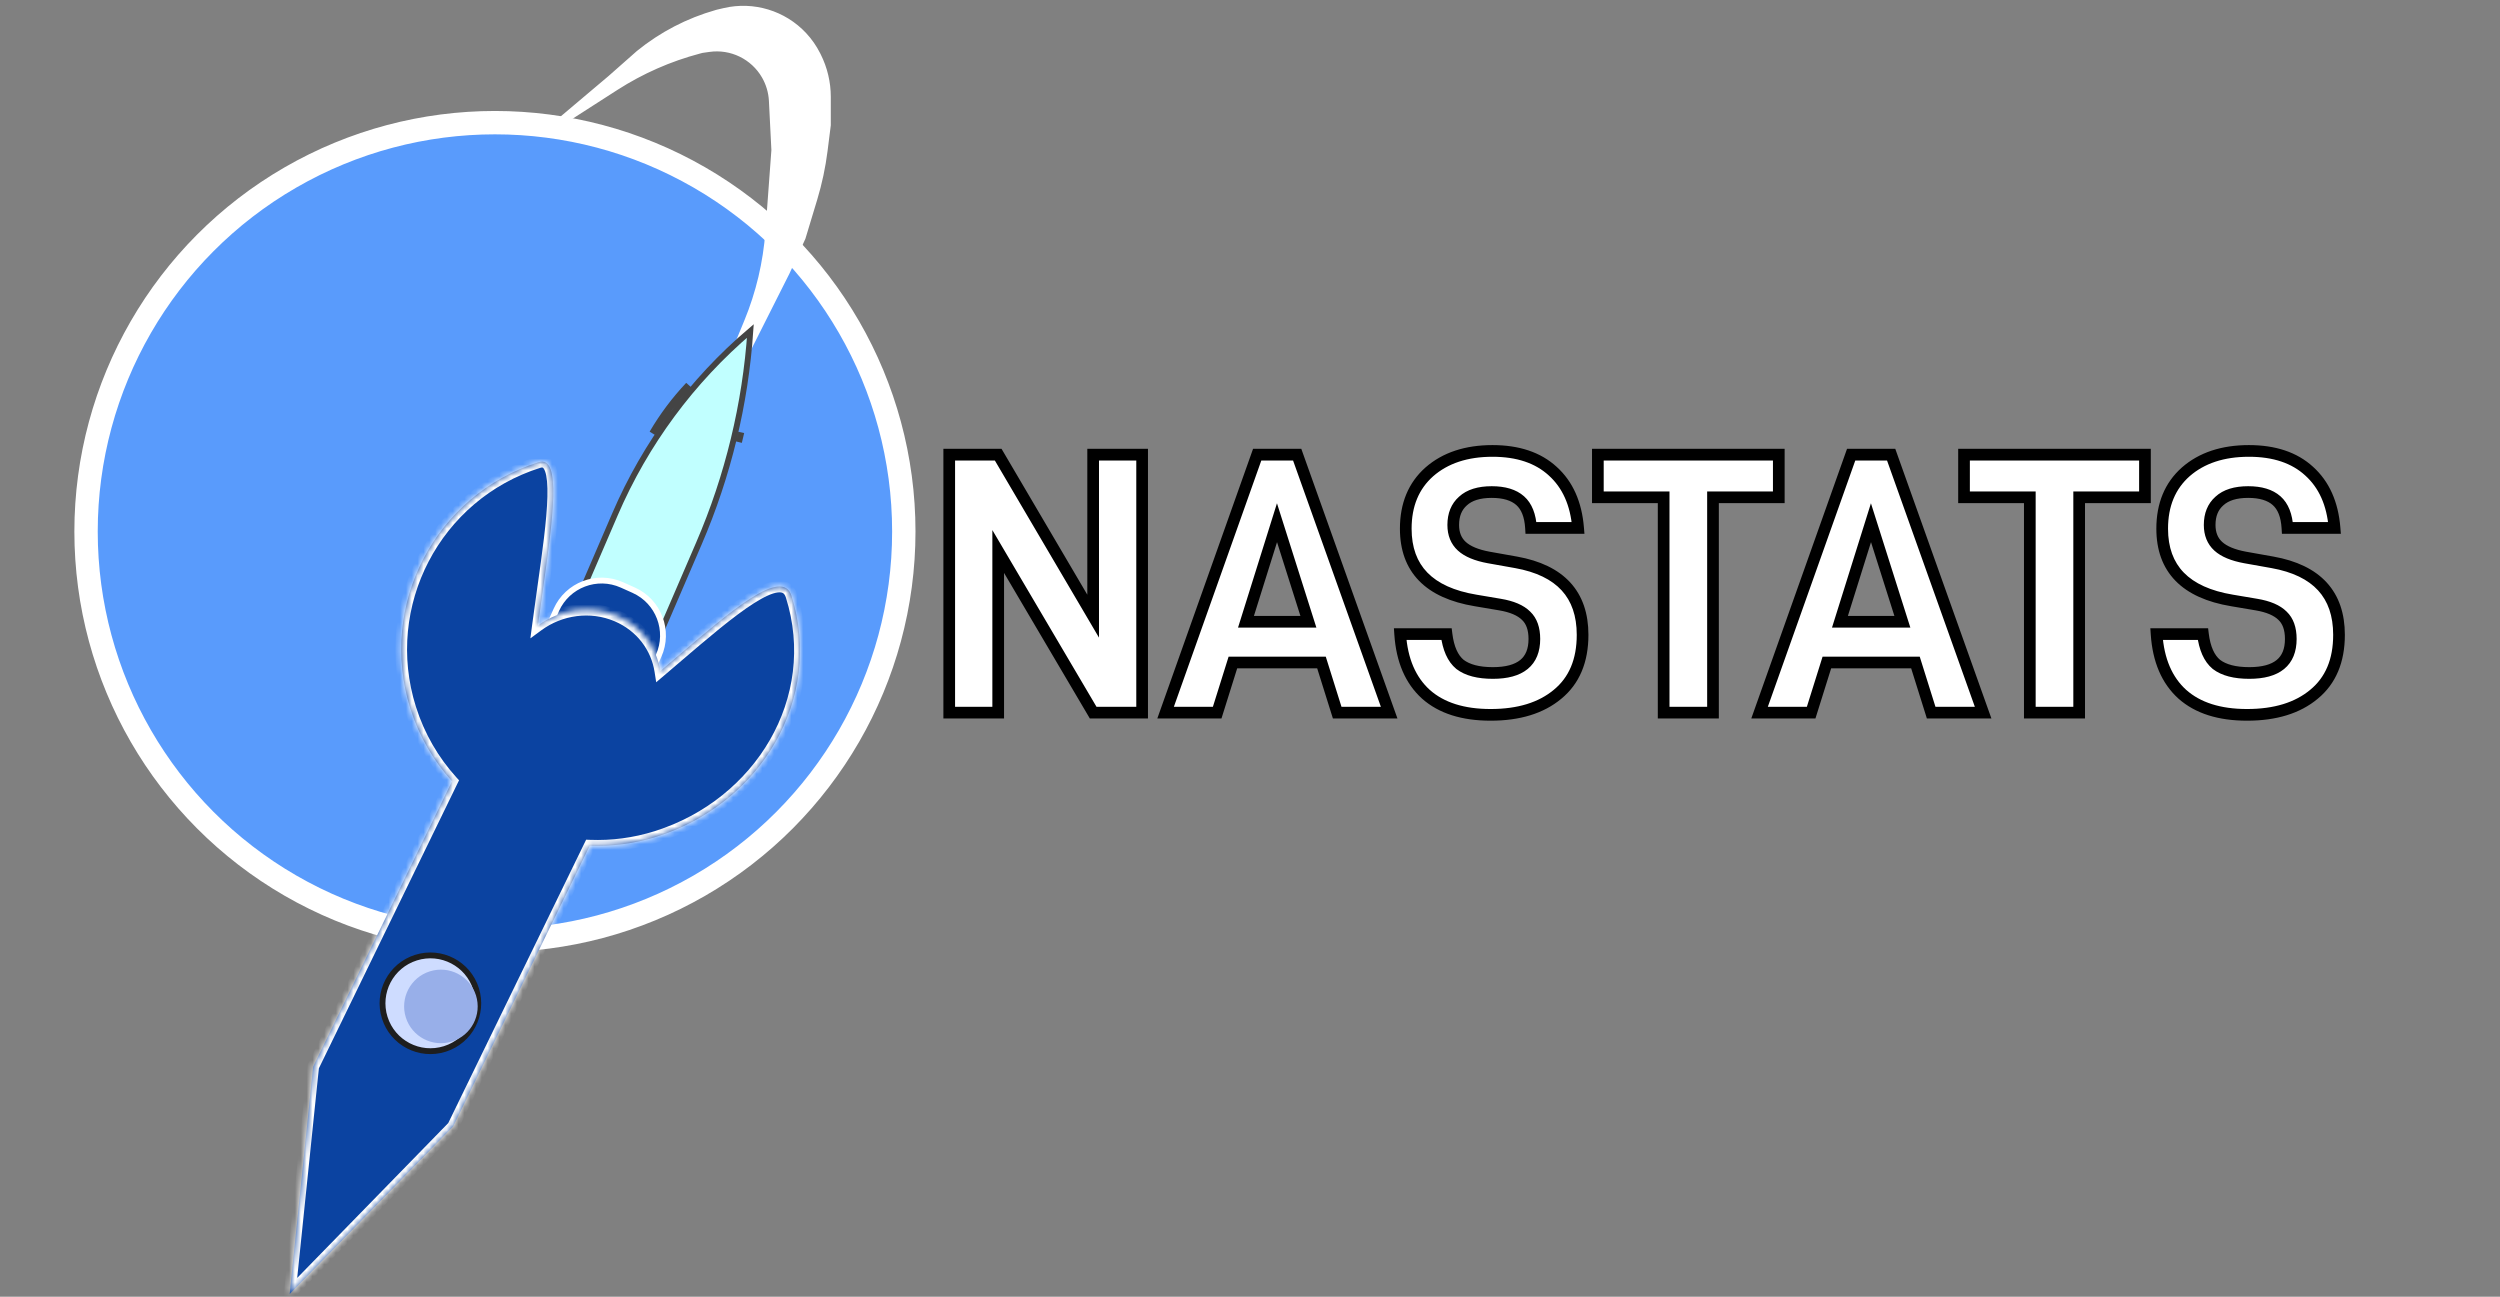 <svg width="428" height="222" viewBox="0 0 428 222" fill="none" xmlns="http://www.w3.org/2000/svg">
<rect x="0" y="0" width="428" height="222" fill="#808080" stroke="none"/>
<circle cx="84.732" cy="90.999" r="70" fill="#599BFC" stroke="white" stroke-width="4"/>
<path d="M104.518 13.386L93.732 22.489L105.448 14.962C109.835 12.144 114.636 10.029 119.676 8.695L120.159 8.567L121.391 8.392C125.208 7.851 128.97 9.686 130.893 13.027C131.636 14.319 132.063 15.769 132.138 17.258L132.563 25.702L131.533 39.68C131.144 44.965 129.917 50.154 127.898 55.053L116.384 82.999L134.721 46.586L137.417 40.696L139.434 34.021C140.245 31.336 140.829 28.587 141.18 25.804L141.732 21.418L141.732 16.587C141.732 14.13 141.156 11.708 140.052 9.514L139.954 9.321C139.345 8.11 138.565 6.993 137.64 6.003C134.165 2.289 128.971 0.712 124.018 1.869L122.855 2.141L122.658 2.197C117.807 3.573 113.286 5.923 109.372 9.102L104.518 13.386Z" fill="white" stroke="white"/>
<path d="M100.56 137.373L86.626 131.372L99.97 100.388L105.309 87.992C110.516 75.902 118.441 65.181 128.461 56.66C127.61 69.178 124.64 81.463 119.674 92.992L113.904 106.389L100.56 137.373ZM117.845 65.885C115.618 68.514 113.549 71.273 111.651 74.149C113.397 71.17 115.475 68.397 117.845 65.885ZM126.912 74.028C126.791 74.587 126.66 75.143 126.518 75.696C126.654 75.141 126.785 74.585 126.912 74.028Z" fill="#C1FFFF" stroke="#444444"/>
<path d="M106.473 100.137L108.48 101.036C112.764 102.956 114.68 107.985 112.76 112.269L110.181 118.025L92.661 110.174L95.24 104.417C97.16 100.134 102.189 98.217 106.473 100.137Z" fill="#0B43A1" stroke="white"/>
<mask id="path-5-inside-1" fill="white">
<path fill-rule="evenodd" clip-rule="evenodd" d="M112.4 143.244C130.103 137.668 141.076 119.704 135.5 102C133.932 97.022 125.112 104.57 115.718 112.608C114.833 113.365 113.944 114.127 113.054 114.882C112.426 110.836 109.775 107.218 105.631 105.448C101.075 103.502 95.903 104.297 92.096 107.094C92.368 105.021 92.668 102.903 92.965 100.808C94.637 89.001 96.213 77.871 92.208 79.132C74.504 84.708 64.672 103.58 70.248 121.283C71.754 126.065 74.23 130.272 77.39 133.757L53.614 182.621L49.589 221.538L77.568 192.854L100.96 144.778C104.731 144.929 108.592 144.443 112.4 143.244Z"/>
</mask>
<path fill-rule="evenodd" clip-rule="evenodd" d="M112.4 143.244C130.103 137.668 141.076 119.704 135.5 102C133.932 97.022 125.112 104.57 115.718 112.608C114.833 113.365 113.944 114.127 113.054 114.882C112.426 110.836 109.775 107.218 105.631 105.448C101.075 103.502 95.903 104.297 92.096 107.094C92.368 105.021 92.668 102.903 92.965 100.808C94.637 89.001 96.213 77.871 92.208 79.132C74.504 84.708 64.672 103.58 70.248 121.283C71.754 126.065 74.23 130.272 77.39 133.757L53.614 182.621L49.589 221.538L77.568 192.854L100.96 144.778C104.731 144.929 108.592 144.443 112.4 143.244Z" fill="#0B43A1"/>
<path d="M135.5 102L134.546 102.3L134.546 102.3L135.5 102ZM112.4 143.244L112.099 142.29L112.099 142.29L112.4 143.244ZM115.718 112.608L116.368 113.368L116.368 113.368L115.718 112.608ZM113.054 114.882L112.066 115.036L112.34 116.801L113.702 115.644L113.054 114.882ZM105.631 105.448L105.238 106.368L105.238 106.368L105.631 105.448ZM92.096 107.094L91.105 106.963L90.8 109.287L92.689 107.899L92.096 107.094ZM92.965 100.808L93.955 100.948L93.955 100.948L92.965 100.808ZM92.208 79.132L91.908 78.178L91.908 78.178L92.208 79.132ZM70.248 121.283L69.294 121.584L69.294 121.584L70.248 121.283ZM77.39 133.757L78.29 134.194L78.586 133.586L78.131 133.085L77.39 133.757ZM53.614 182.621L52.715 182.184L52.638 182.342L52.62 182.518L53.614 182.621ZM49.589 221.538L48.594 221.435L48.299 224.293L50.305 222.236L49.589 221.538ZM77.568 192.854L78.284 193.552L78.396 193.436L78.467 193.291L77.568 192.854ZM100.96 144.778L101 143.779L100.347 143.753L100.061 144.341L100.96 144.778ZM134.546 102.3C139.933 119.404 129.353 136.856 112.099 142.29L112.7 144.197C130.854 138.48 142.219 120.004 136.454 101.7L134.546 102.3ZM116.368 113.368C121.088 109.329 125.579 105.489 129.08 103.267C130.853 102.142 132.23 101.527 133.18 101.421C133.629 101.371 133.895 101.445 134.058 101.546C134.214 101.643 134.402 101.843 134.546 102.3L136.454 101.7C136.206 100.913 135.776 100.259 135.113 99.847C134.457 99.44 133.702 99.35 132.958 99.433C131.519 99.594 129.81 100.435 128.008 101.579C124.358 103.895 119.742 107.849 115.068 111.849L116.368 113.368ZM113.702 115.644C114.593 114.887 115.484 114.125 116.368 113.368L115.068 111.849C114.183 112.606 113.294 113.366 112.407 114.12L113.702 115.644ZM105.238 106.368C109.06 108 111.49 111.326 112.066 115.036L114.042 114.729C113.362 110.347 110.489 106.436 106.024 104.528L105.238 106.368ZM92.689 107.899C96.228 105.298 101.028 104.569 105.238 106.368L106.024 104.528C101.122 102.434 95.577 103.295 91.504 106.288L92.689 107.899ZM91.975 100.667C91.678 102.762 91.378 104.885 91.105 106.963L93.088 107.224C93.359 105.157 93.658 103.045 93.955 100.948L91.975 100.667ZM92.509 80.086C92.807 79.992 92.905 80.05 92.936 80.069C93.005 80.112 93.158 80.254 93.313 80.674C93.63 81.53 93.766 83.004 93.715 85.044C93.615 89.073 92.814 94.74 91.975 100.667L93.955 100.948C94.788 95.069 95.611 89.267 95.715 85.094C95.766 83.034 95.65 81.224 95.189 79.979C94.955 79.348 94.587 78.736 93.982 78.365C93.339 77.97 92.611 77.957 91.908 78.178L92.509 80.086ZM71.202 120.983C65.792 103.806 75.332 85.496 92.509 80.086L91.908 78.178C73.677 83.92 63.553 103.353 69.294 121.584L71.202 120.983ZM78.131 133.085C75.066 129.705 72.664 125.624 71.202 120.983L69.294 121.584C70.844 126.506 73.394 130.839 76.65 134.429L78.131 133.085ZM54.514 183.059L78.29 134.194L76.491 133.319L52.715 182.184L54.514 183.059ZM50.584 221.641L54.609 182.724L52.62 182.518L48.594 221.435L50.584 221.641ZM76.852 192.155L48.873 220.84L50.305 222.236L78.284 193.552L76.852 192.155ZM100.061 144.341L76.669 192.416L78.467 193.291L101.859 145.216L100.061 144.341ZM112.099 142.29C108.404 143.454 104.658 143.925 101 143.779L100.92 145.777C104.805 145.933 108.781 145.432 112.7 144.197L112.099 142.29Z" fill="white" mask="url(#path-5-inside-1)"/>
<circle cx="73.685" cy="171.764" r="8.197" transform="rotate(-17.481 73.685 171.764)" fill="#CEDCFF"/>
<circle cx="73.685" cy="171.764" r="8.197" transform="rotate(-17.481 73.685 171.764)" stroke="#1E1E1E"/>
<circle cx="75.483" cy="172.299" r="6.296" transform="rotate(-17.481 75.483 172.299)" fill="#98AFE9"/>
<path d="M195.532 77.839V121.999H187.148L170.892 94.415V121.999H162.508V77.839H170.892L187.148 105.487V77.839H195.532ZM226.238 113.423H211.07L208.382 121.999H199.55L215.23 77.839H222.078L237.822 121.999H228.926L226.238 113.423ZM223.998 106.447L218.622 89.487L213.31 106.447H223.998ZM255.195 122.383C250.459 122.383 246.768 121.21 244.123 118.863C241.478 116.474 240.006 113.039 239.707 108.559H247.643C247.942 110.991 248.71 112.719 249.947 113.743C251.227 114.724 253.104 115.215 255.579 115.215C260.315 115.215 262.683 113.274 262.683 109.391C262.683 107.642 262.214 106.319 261.275 105.423C260.336 104.484 258.843 103.844 256.795 103.503L252.635 102.799C244.656 101.476 240.667 97.38 240.667 90.511C240.667 86.415 242.011 83.172 244.699 80.783C247.43 78.394 251.035 77.199 255.515 77.199C259.867 77.199 263.302 78.351 265.819 80.655C268.379 82.959 269.83 86.202 270.171 90.383H262.107C261.979 88.25 261.36 86.692 260.251 85.711C259.142 84.73 257.52 84.239 255.387 84.239C253.211 84.239 251.568 84.751 250.459 85.775C249.35 86.756 248.795 88.122 248.795 89.871C248.795 91.407 249.286 92.623 250.267 93.519C251.248 94.415 252.784 95.055 254.875 95.439L259.547 96.271C267.142 97.636 270.939 101.775 270.939 108.687C270.939 113.124 269.51 116.516 266.651 118.863C263.835 121.21 260.016 122.383 255.195 122.383ZM304.529 85.135H293.265V121.999H284.817V85.135H273.553V77.839H304.529V85.135ZM327.926 113.423H312.758L310.07 121.999H301.238L316.918 77.839H323.766L339.51 121.999H330.614L327.926 113.423ZM325.686 106.447L320.31 89.487L314.998 106.447H325.686ZM367.217 85.135H355.953V121.999H347.505V85.135H336.241V77.839H367.217V85.135ZM384.695 122.383C379.959 122.383 376.268 121.21 373.623 118.863C370.978 116.474 369.506 113.039 369.207 108.559H377.143C377.442 110.991 378.21 112.719 379.447 113.743C380.727 114.724 382.604 115.215 385.079 115.215C389.815 115.215 392.183 113.274 392.183 109.391C392.183 107.642 391.714 106.319 390.775 105.423C389.836 104.484 388.343 103.844 386.295 103.503L382.135 102.799C374.156 101.476 370.167 97.38 370.167 90.511C370.167 86.415 371.511 83.172 374.199 80.783C376.93 78.394 380.535 77.199 385.015 77.199C389.367 77.199 392.802 78.351 395.319 80.655C397.879 82.959 399.33 86.202 399.671 90.383H391.607C391.479 88.25 390.86 86.692 389.751 85.711C388.642 84.73 387.02 84.239 384.887 84.239C382.711 84.239 381.068 84.751 379.959 85.775C378.85 86.756 378.295 88.122 378.295 89.871C378.295 91.407 378.786 92.623 379.767 93.519C380.748 94.415 382.284 95.055 384.375 95.439L389.047 96.271C396.642 97.636 400.439 101.775 400.439 108.687C400.439 113.124 399.01 116.516 396.151 118.863C393.335 121.21 389.516 122.383 384.695 122.383Z" fill="white"/>
<path d="M195.532 77.839H196.532V76.839H195.532V77.839ZM195.532 121.999V122.999H196.532V121.999H195.532ZM187.148 121.999L186.286 122.507L186.576 122.999H187.148V121.999ZM170.892 94.415L171.753 93.907L169.892 90.749V94.415H170.892ZM170.892 121.999V122.999H171.892V121.999H170.892ZM162.508 121.999H161.508V122.999H162.508V121.999ZM162.508 77.839V76.839H161.508V77.839H162.508ZM170.892 77.839L171.754 77.332L171.464 76.839H170.892V77.839ZM187.148 105.487L186.286 105.994L188.148 109.161V105.487H187.148ZM187.148 77.839V76.839H186.148V77.839H187.148ZM194.532 77.839V121.999H196.532V77.839H194.532ZM195.532 120.999H187.148V122.999H195.532V120.999ZM188.009 121.491L171.753 93.907L170.03 94.923L186.286 122.507L188.009 121.491ZM169.892 94.415V121.999H171.892V94.415H169.892ZM170.892 120.999H162.508V122.999H170.892V120.999ZM163.508 121.999V77.839H161.508V121.999H163.508ZM162.508 78.839H170.892V76.839H162.508V78.839ZM170.03 78.346L186.286 105.994L188.01 104.98L171.754 77.332L170.03 78.346ZM188.148 105.487V77.839H186.148V105.487H188.148ZM187.148 78.839H195.532V76.839H187.148V78.839ZM226.238 113.423L227.193 113.124L226.973 112.423H226.238V113.423ZM211.07 113.423V112.423H210.336L210.116 113.124L211.07 113.423ZM208.382 121.999V122.999H209.117L209.337 122.298L208.382 121.999ZM199.55 121.999L198.608 121.664L198.134 122.999H199.55V121.999ZM215.23 77.839V76.839H214.524L214.288 77.504L215.23 77.839ZM222.078 77.839L223.02 77.503L222.784 76.839H222.078V77.839ZM237.822 121.999V122.999H239.241L238.764 121.663L237.822 121.999ZM228.926 121.999L227.972 122.298L228.192 122.999H228.926V121.999ZM223.998 106.447V107.447H225.364L224.952 106.145L223.998 106.447ZM218.622 89.487L219.576 89.185L218.617 86.16L217.668 89.188L218.622 89.487ZM213.31 106.447L212.356 106.148L211.949 107.447H213.31V106.447ZM226.238 112.423H211.07V114.423H226.238V112.423ZM210.116 113.124L207.428 121.7L209.337 122.298L212.025 113.722L210.116 113.124ZM208.382 120.999H199.55V122.999H208.382V120.999ZM200.493 122.334L216.173 78.174L214.288 77.504L198.608 121.664L200.493 122.334ZM215.23 78.839H222.078V76.839H215.23V78.839ZM221.136 78.175L236.88 122.335L238.764 121.663L223.02 77.503L221.136 78.175ZM237.822 120.999H228.926V122.999H237.822V120.999ZM229.881 121.7L227.193 113.124L225.284 113.722L227.972 122.298L229.881 121.7ZM224.952 106.145L219.576 89.185L217.669 89.789L223.045 106.749L224.952 106.145ZM217.668 89.188L212.356 106.148L214.265 106.746L219.577 89.786L217.668 89.188ZM213.31 107.447H223.998V105.447H213.31V107.447ZM244.123 118.863L243.453 119.605L243.459 119.611L244.123 118.863ZM239.707 108.559V107.559H238.638L238.709 108.626L239.707 108.559ZM247.643 108.559L248.635 108.437L248.528 107.559H247.643V108.559ZM249.947 113.743L249.309 114.513L249.324 114.525L249.338 114.537L249.947 113.743ZM261.275 105.423L260.568 106.13L260.576 106.138L260.584 106.146L261.275 105.423ZM256.795 103.503L256.628 104.489L256.63 104.489L256.795 103.503ZM252.635 102.799L252.802 101.813L252.798 101.813L252.635 102.799ZM244.699 80.783L244.04 80.031L244.035 80.036L244.699 80.783ZM265.819 80.655L265.144 81.393L265.15 81.398L265.819 80.655ZM270.171 90.383V91.383H271.256L271.168 90.302L270.171 90.383ZM262.107 90.383L261.109 90.443L261.165 91.383H262.107V90.383ZM250.459 85.775L251.121 86.524L251.129 86.517L251.137 86.51L250.459 85.775ZM254.875 95.439L254.694 96.423L254.7 96.424L254.875 95.439ZM259.547 96.271L259.724 95.287L259.722 95.287L259.547 96.271ZM266.651 118.863L266.016 118.09L266.011 118.095L266.651 118.863ZM255.195 121.383C250.619 121.383 247.194 120.251 244.786 118.115L243.459 119.611C246.342 122.168 250.298 123.383 255.195 123.383V121.383ZM244.793 118.121C242.387 115.948 240.991 112.784 240.705 108.493L238.709 108.626C239.02 113.294 240.568 116.999 243.453 119.605L244.793 118.121ZM239.707 109.559H247.643V107.559H239.707V109.559ZM246.65 108.681C246.964 111.237 247.793 113.259 249.309 114.513L250.584 112.973C249.626 112.179 248.919 110.745 248.635 108.437L246.65 108.681ZM249.338 114.537C250.864 115.707 252.995 116.215 255.579 116.215V114.215C253.213 114.215 251.589 113.742 250.555 112.949L249.338 114.537ZM255.579 116.215C258.058 116.215 260.103 115.711 261.541 114.532C263.016 113.323 263.683 111.545 263.683 109.391H261.683C261.683 111.12 261.165 112.254 260.273 112.986C259.342 113.749 257.836 114.215 255.579 114.215V116.215ZM263.683 109.391C263.683 107.467 263.163 105.843 261.965 104.7L260.584 106.146C261.264 106.795 261.683 107.816 261.683 109.391H263.683ZM261.982 104.716C260.834 103.568 259.105 102.874 256.959 102.517L256.63 104.489C258.581 104.815 259.838 105.401 260.568 106.13L261.982 104.716ZM256.962 102.517L252.802 101.813L252.468 103.785L256.628 104.489L256.962 102.517ZM252.798 101.813C248.935 101.172 246.171 99.881 244.375 98.037C242.598 96.213 241.667 93.741 241.667 90.511H239.667C239.667 94.15 240.73 97.162 242.942 99.433C245.136 101.685 248.356 103.103 252.471 103.786L252.798 101.813ZM241.667 90.511C241.667 86.657 242.92 83.703 245.363 81.531L244.035 80.036C241.102 82.642 239.667 86.173 239.667 90.511H241.667ZM245.357 81.536C247.866 79.341 251.218 78.199 255.515 78.199V76.199C250.852 76.199 246.993 77.447 244.04 80.031L245.357 81.536ZM255.515 78.199C259.688 78.199 262.857 79.3 265.144 81.393L266.494 79.917C263.746 77.402 260.046 76.199 255.515 76.199V78.199ZM265.15 81.398C267.481 83.496 268.849 86.479 269.174 90.464L271.168 90.302C270.81 85.925 269.277 82.422 266.488 79.912L265.15 81.398ZM270.171 89.383H262.107V91.383H270.171V89.383ZM263.105 90.323C262.968 88.043 262.296 86.185 260.913 84.962L259.588 86.46C260.425 87.2 260.99 88.457 261.109 90.443L263.105 90.323ZM260.913 84.962C259.555 83.76 257.658 83.239 255.387 83.239V85.239C257.382 85.239 258.728 85.699 259.588 86.46L260.913 84.962ZM255.387 83.239C253.07 83.239 251.142 83.784 249.781 85.04L251.137 86.51C251.994 85.719 253.352 85.239 255.387 85.239V83.239ZM249.796 85.026C248.433 86.232 247.795 87.892 247.795 89.871H249.795C249.795 88.351 250.266 87.281 251.121 86.524L249.796 85.026ZM247.795 89.871C247.795 91.64 248.371 93.142 249.593 94.258L250.941 92.781C250.2 92.104 249.795 91.174 249.795 89.871H247.795ZM249.593 94.258C250.772 95.335 252.52 96.023 254.694 96.423L255.056 94.456C253.049 94.087 251.724 93.496 250.941 92.781L249.593 94.258ZM254.7 96.424L259.372 97.256L259.722 95.287L255.05 94.455L254.7 96.424ZM259.37 97.255C263.031 97.913 265.65 99.218 267.354 101.075C269.047 102.92 269.939 105.421 269.939 108.687H271.939C271.939 105.041 270.933 102.017 268.828 99.723C266.735 97.442 263.657 95.994 259.724 95.287L259.37 97.255ZM269.939 108.687C269.939 112.891 268.597 115.972 266.016 118.09L267.285 119.636C270.422 117.061 271.939 113.358 271.939 108.687H269.939ZM266.011 118.095C263.424 120.25 259.857 121.383 255.195 121.383V123.383C260.176 123.383 264.245 122.169 267.291 119.631L266.011 118.095ZM304.529 85.135V86.135H305.529V85.135H304.529ZM293.265 85.135V84.135H292.265V85.135H293.265ZM293.265 121.999V122.999H294.265V121.999H293.265ZM284.817 121.999H283.817V122.999H284.817V121.999ZM284.817 85.135H285.817V84.135H284.817V85.135ZM273.553 85.135H272.553V86.135H273.553V85.135ZM273.553 77.839V76.839H272.553V77.839H273.553ZM304.529 77.839H305.529V76.839H304.529V77.839ZM304.529 84.135H293.265V86.135H304.529V84.135ZM292.265 85.135V121.999H294.265V85.135H292.265ZM293.265 120.999H284.817V122.999H293.265V120.999ZM285.817 121.999V85.135H283.817V121.999H285.817ZM284.817 84.135H273.553V86.135H284.817V84.135ZM274.553 85.135V77.839H272.553V85.135H274.553ZM273.553 78.839H304.529V76.839H273.553V78.839ZM303.529 77.839V85.135H305.529V77.839H303.529ZM327.926 113.423L328.88 113.124L328.66 112.423H327.926V113.423ZM312.758 113.423V112.423H312.023L311.804 113.124L312.758 113.423ZM310.07 121.999V122.999H310.804L311.024 122.298L310.07 121.999ZM301.238 121.999L300.296 121.664L299.822 122.999H301.238V121.999ZM316.918 77.839V76.839H316.212L315.976 77.504L316.918 77.839ZM323.766 77.839L324.708 77.503L324.471 76.839H323.766V77.839ZM339.51 121.999V122.999H340.928L340.452 121.663L339.51 121.999ZM330.614 121.999L329.66 122.298L329.879 122.999H330.614V121.999ZM325.686 106.447V107.447H327.052L326.639 106.145L325.686 106.447ZM320.31 89.487L321.263 89.185L320.304 86.16L319.356 89.188L320.31 89.487ZM314.998 106.447L314.044 106.148L313.637 107.447H314.998V106.447ZM327.926 112.423H312.758V114.423H327.926V112.423ZM311.804 113.124L309.116 121.7L311.024 122.298L313.712 113.722L311.804 113.124ZM310.07 120.999H301.238V122.999H310.07V120.999ZM302.18 122.334L317.86 78.174L315.976 77.504L300.296 121.664L302.18 122.334ZM316.918 78.839H323.766V76.839H316.918V78.839ZM322.824 78.175L338.568 122.335L340.452 121.663L324.708 77.503L322.824 78.175ZM339.51 120.999H330.614V122.999H339.51V120.999ZM331.568 121.7L328.88 113.124L326.972 113.722L329.66 122.298L331.568 121.7ZM326.639 106.145L321.263 89.185L319.357 89.789L324.733 106.749L326.639 106.145ZM319.356 89.188L314.044 106.148L315.952 106.746L321.264 89.786L319.356 89.188ZM314.998 107.447H325.686V105.447H314.998V107.447ZM367.217 85.135V86.135H368.217V85.135H367.217ZM355.953 85.135V84.135H354.953V85.135H355.953ZM355.953 121.999V122.999H356.953V121.999H355.953ZM347.505 121.999H346.505V122.999H347.505V121.999ZM347.505 85.135H348.505V84.135H347.505V85.135ZM336.241 85.135H335.241V86.135H336.241V85.135ZM336.241 77.839V76.839H335.241V77.839H336.241ZM367.217 77.839H368.217V76.839H367.217V77.839ZM367.217 84.135H355.953V86.135H367.217V84.135ZM354.953 85.135V121.999H356.953V85.135H354.953ZM355.953 120.999H347.505V122.999H355.953V120.999ZM348.505 121.999V85.135H346.505V121.999H348.505ZM347.505 84.135H336.241V86.135H347.505V84.135ZM337.241 85.135V77.839H335.241V85.135H337.241ZM336.241 78.839H367.217V76.839H336.241V78.839ZM366.217 77.839V85.135H368.217V77.839H366.217ZM373.623 118.863L372.953 119.605L372.959 119.611L373.623 118.863ZM369.207 108.559V107.559H368.138L368.209 108.626L369.207 108.559ZM377.143 108.559L378.135 108.437L378.028 107.559H377.143V108.559ZM379.447 113.743L378.809 114.513L378.824 114.525L378.838 114.537L379.447 113.743ZM390.775 105.423L390.068 106.13L390.076 106.138L390.084 106.146L390.775 105.423ZM386.295 103.503L386.128 104.489L386.13 104.489L386.295 103.503ZM382.135 102.799L382.302 101.813L382.298 101.813L382.135 102.799ZM374.199 80.783L373.54 80.031L373.535 80.036L374.199 80.783ZM395.319 80.655L394.644 81.393L394.65 81.398L395.319 80.655ZM399.671 90.383V91.383H400.756L400.668 90.302L399.671 90.383ZM391.607 90.383L390.609 90.443L390.665 91.383H391.607V90.383ZM379.959 85.775L380.621 86.524L380.629 86.517L380.637 86.51L379.959 85.775ZM384.375 95.439L384.194 96.423L384.2 96.424L384.375 95.439ZM389.047 96.271L389.224 95.287L389.222 95.287L389.047 96.271ZM396.151 118.863L395.516 118.09L395.511 118.095L396.151 118.863ZM384.695 121.383C380.119 121.383 376.694 120.251 374.286 118.115L372.959 119.611C375.842 122.168 379.798 123.383 384.695 123.383V121.383ZM374.293 118.121C371.887 115.948 370.491 112.784 370.205 108.493L368.209 108.626C368.52 113.294 370.068 116.999 372.953 119.605L374.293 118.121ZM369.207 109.559H377.143V107.559H369.207V109.559ZM376.15 108.681C376.464 111.237 377.293 113.259 378.809 114.513L380.084 112.973C379.126 112.179 378.419 110.745 378.135 108.437L376.15 108.681ZM378.838 114.537C380.364 115.707 382.495 116.215 385.079 116.215V114.215C382.713 114.215 381.089 113.742 380.055 112.949L378.838 114.537ZM385.079 116.215C387.558 116.215 389.603 115.711 391.041 114.532C392.516 113.323 393.183 111.545 393.183 109.391H391.183C391.183 111.12 390.665 112.254 389.773 112.986C388.842 113.749 387.336 114.215 385.079 114.215V116.215ZM393.183 109.391C393.183 107.467 392.663 105.843 391.465 104.7L390.084 106.146C390.764 106.795 391.183 107.816 391.183 109.391H393.183ZM391.482 104.716C390.334 103.568 388.605 102.874 386.459 102.517L386.13 104.489C388.081 104.815 389.338 105.401 390.068 106.13L391.482 104.716ZM386.462 102.517L382.302 101.813L381.968 103.785L386.128 104.489L386.462 102.517ZM382.298 101.813C378.435 101.172 375.671 99.881 373.875 98.037C372.098 96.213 371.167 93.741 371.167 90.511H369.167C369.167 94.15 370.23 97.162 372.442 99.433C374.636 101.685 377.856 103.103 381.971 103.786L382.298 101.813ZM371.167 90.511C371.167 86.657 372.42 83.703 374.863 81.531L373.535 80.036C370.602 82.642 369.167 86.173 369.167 90.511H371.167ZM374.857 81.536C377.366 79.341 380.718 78.199 385.015 78.199V76.199C380.352 76.199 376.493 77.447 373.54 80.031L374.857 81.536ZM385.015 78.199C389.188 78.199 392.357 79.3 394.644 81.393L395.994 79.917C393.246 77.402 389.546 76.199 385.015 76.199V78.199ZM394.65 81.398C396.981 83.496 398.349 86.479 398.674 90.464L400.668 90.302C400.31 85.925 398.777 82.422 395.988 79.912L394.65 81.398ZM399.671 89.383H391.607V91.383H399.671V89.383ZM392.605 90.323C392.468 88.043 391.796 86.185 390.413 84.962L389.088 86.46C389.925 87.2 390.49 88.457 390.609 90.443L392.605 90.323ZM390.413 84.962C389.055 83.76 387.158 83.239 384.887 83.239V85.239C386.882 85.239 388.228 85.699 389.088 86.46L390.413 84.962ZM384.887 83.239C382.57 83.239 380.642 83.784 379.281 85.04L380.637 86.51C381.494 85.719 382.852 85.239 384.887 85.239V83.239ZM379.296 85.026C377.933 86.232 377.295 87.892 377.295 89.871H379.295C379.295 88.351 379.766 87.281 380.621 86.524L379.296 85.026ZM377.295 89.871C377.295 91.64 377.871 93.142 379.093 94.258L380.441 92.781C379.7 92.104 379.295 91.174 379.295 89.871H377.295ZM379.093 94.258C380.272 95.335 382.02 96.023 384.194 96.423L384.556 94.456C382.549 94.087 381.224 93.496 380.441 92.781L379.093 94.258ZM384.2 96.424L388.872 97.256L389.222 95.287L384.55 94.455L384.2 96.424ZM388.87 97.255C392.531 97.913 395.15 99.218 396.854 101.075C398.547 102.92 399.439 105.421 399.439 108.687H401.439C401.439 105.041 400.433 102.017 398.328 99.723C396.235 97.442 393.157 95.994 389.224 95.287L388.87 97.255ZM399.439 108.687C399.439 112.891 398.097 115.972 395.516 118.09L396.785 119.636C399.922 117.061 401.439 113.358 401.439 108.687H399.439ZM395.511 118.095C392.924 120.25 389.357 121.383 384.695 121.383V123.383C389.676 123.383 393.745 122.169 396.791 119.631L395.511 118.095Z" fill="black"/>
</svg>
